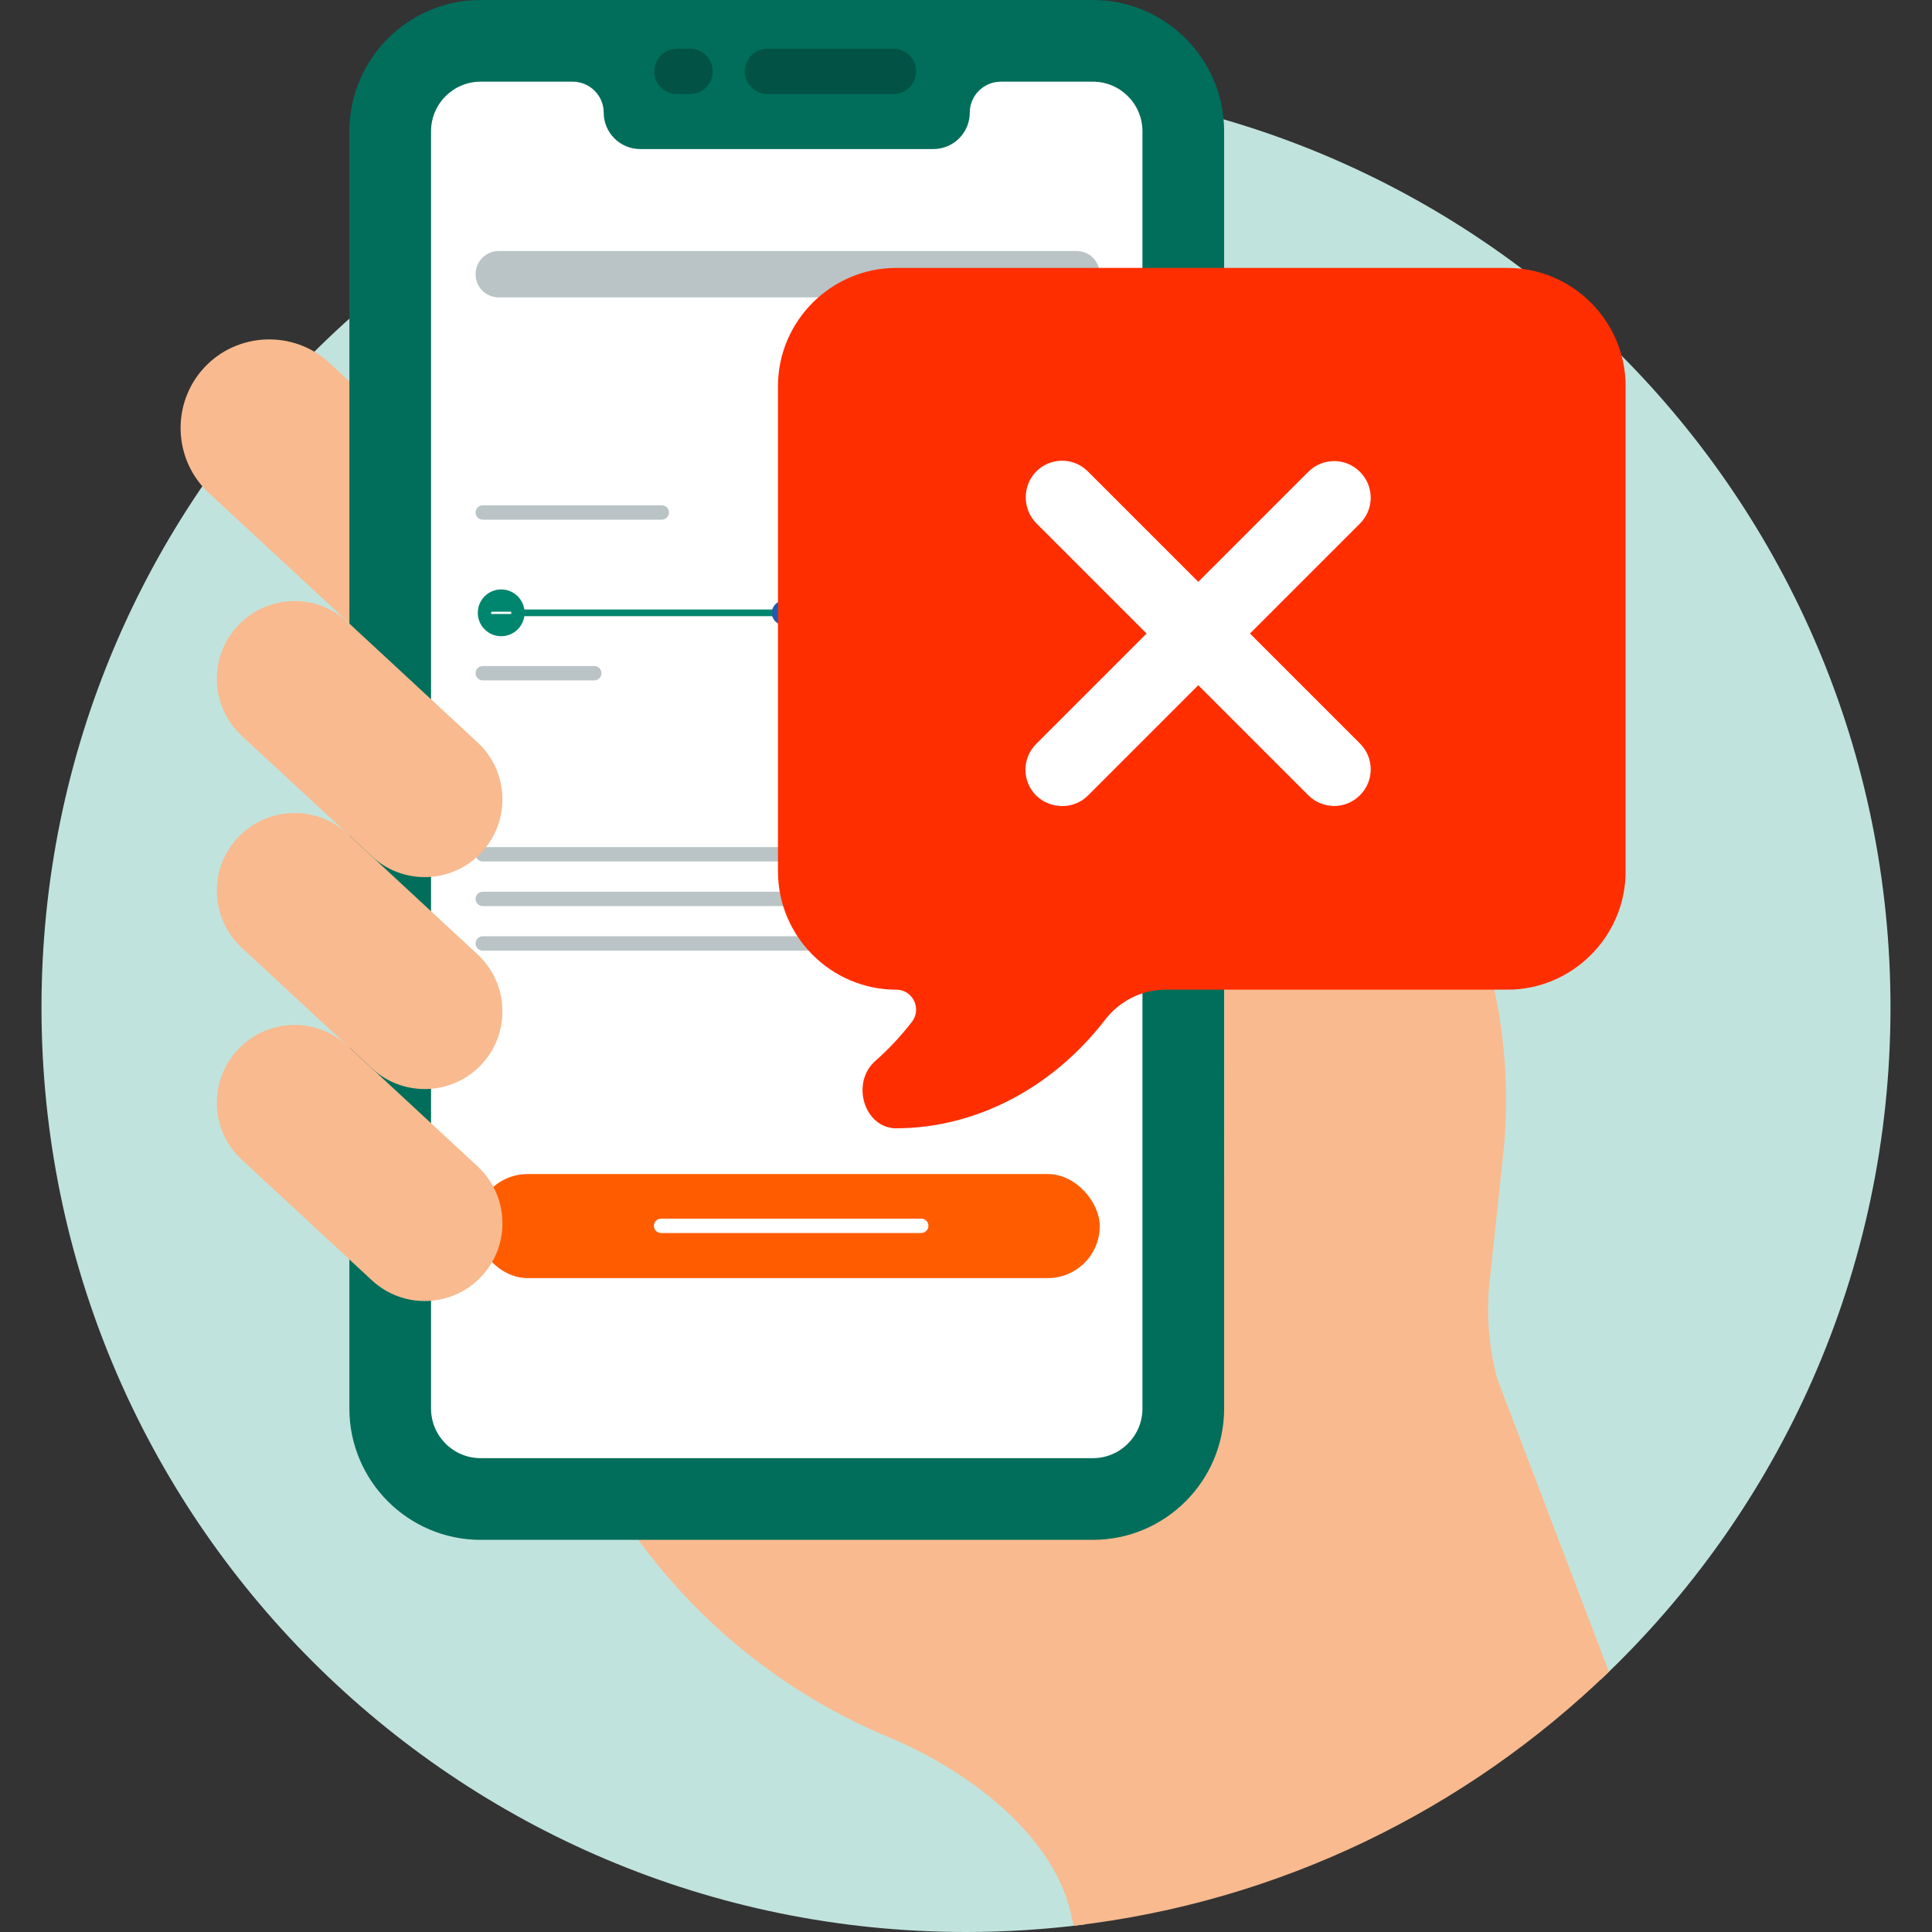 <svg width="130" height="130" viewBox="0 0 130 130" fill="none"
    xmlns="http://www.w3.org/2000/svg">
    <rect x="0" y="0" width="130" height="130" fill="#333333" stroke="none"/>
    <path d="M107.736 112.993C119.725 101.653 127.207 85.597 127.207 67.793C127.207 33.436 99.356 5.585 65 5.585C30.643 5.585 2.792 33.436 2.792 67.793C2.792 102.149 30.643 130 65 130C67.692 130 70.344 129.828 72.946 129.497L107.736 112.993Z" fill="#C1E3DD"/>
    <path d="M100.759 92.818C100.213 90.812 100.021 88.726 100.19 86.654L101.206 77.086C101.702 71.082 100.787 65.067 98.129 59.661C91.262 45.693 92.838 44.679 92.624 30.816C92.624 27.984 90.329 25.689 87.496 25.689C84.664 25.689 82.369 27.984 82.369 30.816C82.369 87.192 82.474 83.055 82.126 84.708V92.09C82.126 98.309 77.066 103.37 70.846 103.37C66.715 103.37 52.47 103.37 42.776 103.37C47.089 109.367 52.988 114.063 59.834 116.906C59.877 116.924 59.919 116.942 59.962 116.96C65.251 119.194 71.157 123.652 72.144 129.183L72.24 129.579C86.169 127.964 98.695 121.75 108.259 112.491L100.759 92.818Z" fill="#F9BA8F"/>
    <path d="M23.731 25.868L22.169 24.421C19.761 22.19 15.966 22.335 13.735 24.743C11.505 27.15 11.649 30.946 14.057 33.176L23.731 42.14V25.868H23.731Z" fill="#F9BA8F"/>
    <path d="M73.535 103.613H32.342C27.471 103.613 23.509 99.65 23.509 94.779V8.834C23.509 3.963 27.471 0 32.342 0H73.535C78.406 0 82.369 3.963 82.369 8.834V94.779C82.369 99.65 78.406 103.613 73.535 103.613Z" fill="#006E5B"/>
    <path d="M46.431 6.331H45.549C44.706 6.331 44.022 5.647 44.022 4.804C44.022 3.961 44.706 3.277 45.549 3.277H46.431C47.274 3.277 47.958 3.961 47.958 4.804C47.958 5.647 47.274 6.331 46.431 6.331Z" fill="#025345"/>
    <path d="M60.117 6.331H51.642C50.798 6.331 50.115 5.647 50.115 4.804C50.115 3.961 50.798 3.277 51.642 3.277H60.117C60.961 3.277 61.644 3.961 61.644 4.804C61.644 5.647 60.961 6.331 60.117 6.331Z" fill="#025345"/>
    <path d="M73.535 5.496H67.344C66.189 5.496 65.254 6.431 65.254 7.585C65.254 8.929 64.155 10.028 62.812 10.028H43.066C41.723 10.028 40.623 8.929 40.623 7.585C40.623 6.431 39.688 5.496 38.533 5.496H32.342C30.499 5.496 29.004 6.99 29.004 8.834V94.778C29.004 96.622 30.499 98.116 32.342 98.116H73.535C75.378 98.116 76.873 96.622 76.873 94.778C76.873 85.938 76.873 11.193 76.873 8.834C76.873 6.99 75.378 5.496 73.535 5.496Z" fill="white"/>
    <rect x="32" y="79" width="42" height="7" rx="3.5" fill="#FF5C00"/>
    <path d="M61.988 82.966H44.483C44.214 82.966 44 82.752 44 82.483C44 82.214 44.22 82 44.483 82H61.988C62.257 82 62.471 82.214 62.471 82.483C62.471 82.747 62.257 82.966 61.988 82.966Z" fill="white"/>
    <rect x="34.548" y="41.012" width="18.435" height="0.45" fill="#00856E"/>
    <circle cx="52.758" cy="41.237" r="0.824" fill="#225AAC"/>
    <ellipse cx="33.724" cy="41.236" rx="1.574" ry="1.574" fill="#00856E"/>
    <line x1="33.05" y1="41.237" x2="34.398" y2="41.237" stroke="white" stroke-width="0.15"/>
    <path d="M44.53 34.967H32.483C32.214 34.967 32 34.753 32 34.484C32 34.215 32.219 34.001 32.483 34.001H44.53C44.799 34.001 45.013 34.215 45.013 34.484C45.013 34.748 44.799 34.967 44.53 34.967Z" fill="#BAC4C6"/>
    <path d="M72.44 20.01H33.56C32.691 20.01 32 19.319 32 18.45C32 17.582 32.709 16.89 33.56 16.89H72.44C73.308 16.89 74 17.582 74 18.45C74 19.301 73.308 20.01 72.44 20.01Z" fill="#BAC4C6"/>
    <path d="M39.987 45.782H32.483C32.214 45.782 32 45.568 32 45.299C32 45.03 32.219 44.816 32.483 44.816H39.987C40.257 44.816 40.471 45.03 40.471 45.299C40.471 45.563 40.257 45.782 39.987 45.782Z" fill="#BAC4C6"/>
    <path d="M69.987 57.967H32.483C32.214 57.967 32 57.752 32 57.483C32 57.214 32.219 57 32.483 57H69.987C70.257 57 70.471 57.214 70.471 57.483C70.471 57.747 70.257 57.967 69.987 57.967Z" fill="#BAC4C6"/>
    <path d="M69.987 60.967H32.483C32.214 60.967 32 60.753 32 60.484C32 60.215 32.219 60.001 32.483 60.001H69.987C70.257 60.001 70.471 60.215 70.471 60.484C70.471 60.747 70.257 60.967 69.987 60.967Z" fill="#BAC4C6"/>
    <path d="M69.987 63.967H32.483C32.214 63.967 32 63.753 32 63.484C32 63.214 32.219 63 32.483 63H69.987C70.257 63 70.471 63.214 70.471 63.484C70.471 63.747 70.257 63.967 69.987 63.967Z" fill="#BAC4C6"/>
    <path d="M32.415 57.343C30.452 59.462 27.144 59.588 25.025 57.625L16.266 49.509C14.148 47.546 14.022 44.237 15.985 42.119C17.948 40.001 21.256 39.875 23.375 41.838L32.133 49.953C34.252 51.916 34.378 55.225 32.415 57.343Z" fill="#F9BA8F"/>
    <path d="M32.415 85.868C30.452 87.987 27.144 88.113 25.025 86.15L16.266 78.034C14.148 76.071 14.022 72.763 15.985 70.644C17.948 68.526 21.256 68.4 23.375 70.363L32.133 78.479C34.252 80.442 34.378 83.75 32.415 85.868Z" fill="#F9BA8F"/>
    <path d="M32.415 71.606C30.452 73.724 27.144 73.85 25.025 71.887L16.266 63.771C14.148 61.808 14.022 58.5 15.985 56.382C17.948 54.263 21.256 54.137 23.375 56.1L32.133 64.216C34.252 66.179 34.378 69.487 32.415 71.606Z" fill="#F9BA8F"/>
    <path d="M101.43 18.028H60.303C55.928 18.028 52.348 21.608 52.348 25.983V58.638C52.348 63.013 55.928 66.593 60.303 66.593C61.422 66.593 62.041 67.877 61.358 68.762C60.629 69.704 59.812 70.583 58.905 71.382C57.214 72.872 58.165 75.927 60.311 75.921C65.763 75.904 70.873 73.136 74.351 68.628C75.328 67.361 76.816 66.593 78.416 66.593H101.43C105.805 66.593 109.385 63.013 109.385 58.638V25.983C109.385 21.608 105.805 18.028 101.43 18.028Z" fill="#FF2E00"/>
    <path d="M69.724 53.534C68.759 52.57 68.759 51.021 69.724 50.056L88.03 31.749C88.995 30.784 90.544 30.784 91.509 31.749C92.474 32.714 92.474 34.263 91.509 35.228L73.202 53.534C72.263 54.474 70.689 54.474 69.724 53.534Z" fill="white"/>
    <path d="M69.724 31.724C70.689 30.759 72.238 30.759 73.203 31.724L91.51 50.031C92.474 50.995 92.474 52.544 91.51 53.509C90.545 54.474 88.996 54.474 88.031 53.509L69.724 35.202C68.785 34.237 68.785 32.689 69.724 31.724Z" fill="white"/>
</svg>
